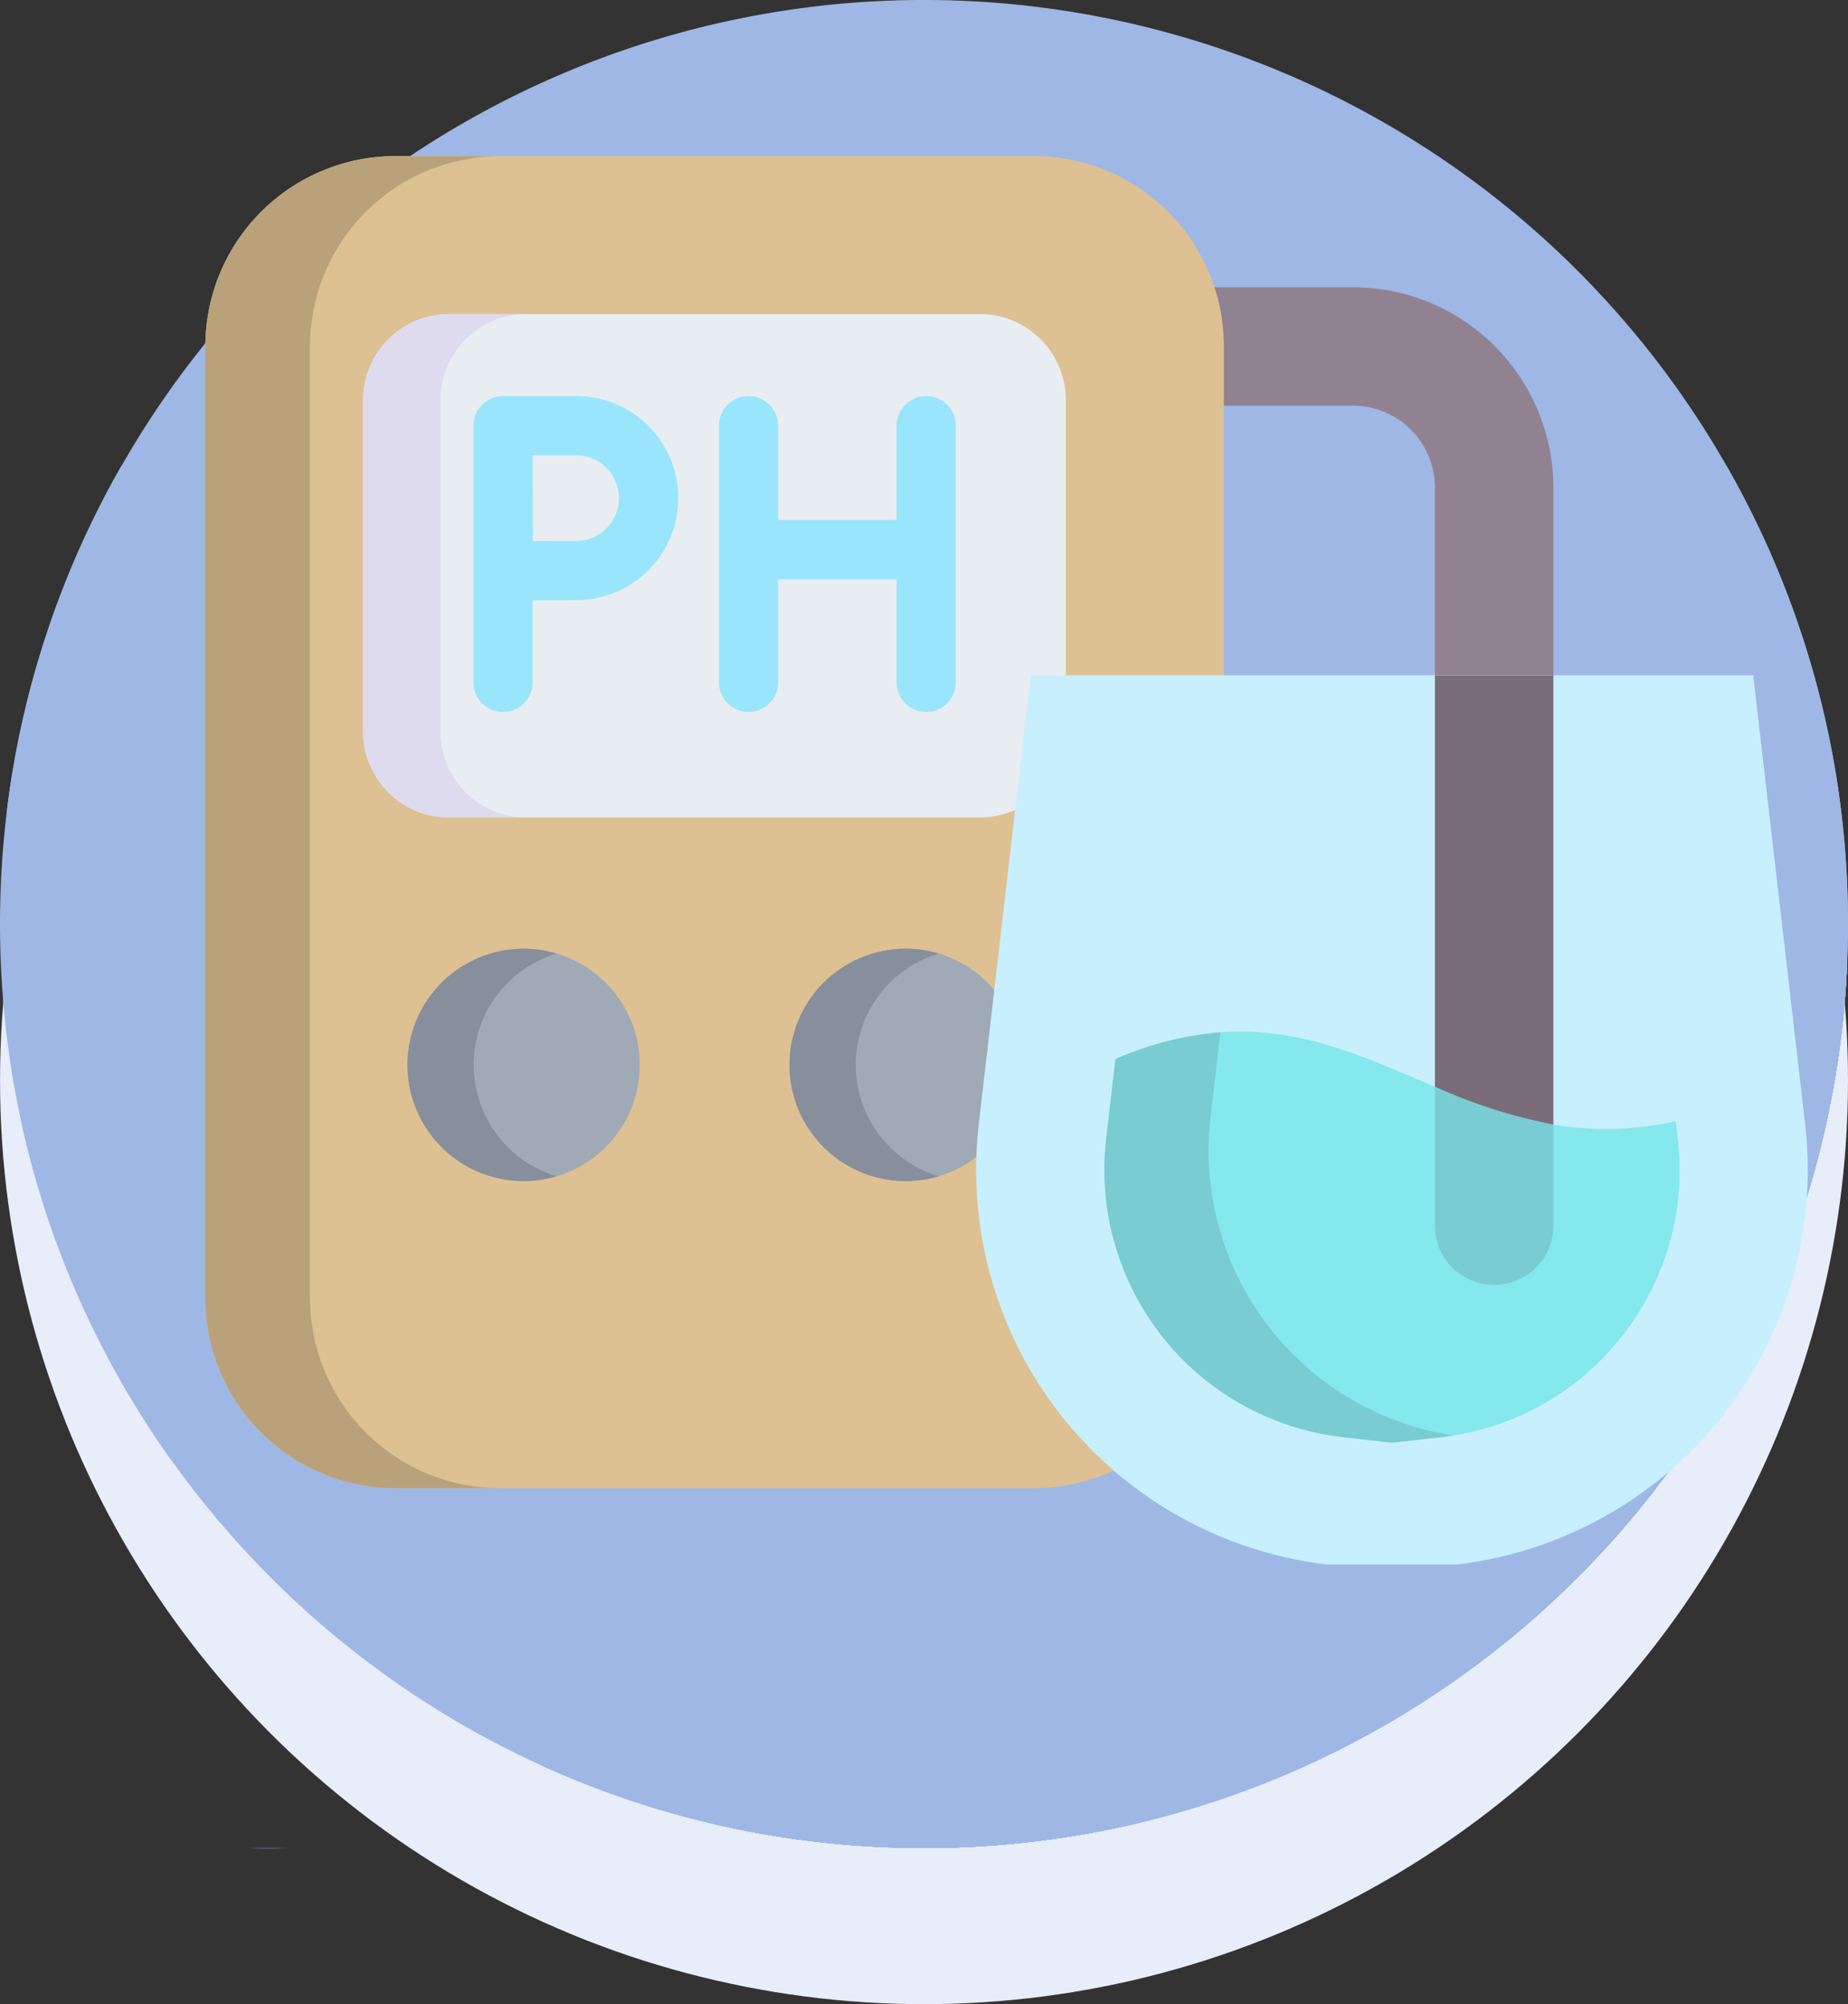 <svg xmlns="http://www.w3.org/2000/svg" width="63.001" height="68.324" viewBox="0 0 63.001 68.324">
  <rect x="0" y="0" width="63.001" height="68.324" fill="#333333" stroke="none"/>
  <g id="Grupo_148088" data-name="Grupo 148088" transform="translate(-284.999 -3878.676)">
    <g id="Grupo_147524" data-name="Grupo 147524" transform="translate(0 118)">
      <g id="Grupo_147514" data-name="Grupo 147514" transform="translate(0 -24)">
        <circle id="Elipse_5498" data-name="Elipse 5498" cx="31.5" cy="31.5" r="31.5" transform="translate(285 3790)" fill="#e7edf9"/>
        <g id="rio" transform="translate(284.948 3784.676)">
          <path id="Trazado_191267" data-name="Trazado 191267" d="M64.691,31.5c0,.412-.007.823-.025,1.232A41.907,41.907,0,0,1,4.243,30.307L1.921,27.684A31.505,31.505,0,0,1,60.547,15.873,31.39,31.39,0,0,1,64.69,31.19c0,.1,0,.207,0,.31Z" transform="translate(-1.64 0)" fill="#9eb7e5"/>
          <g id="Grupo_147453" data-name="Grupo 147453" transform="translate(0.281 15.873)">
            <path id="Trazado_191268" data-name="Trazado 191268" d="M64.691,144.627c0,.412-.007.823-.025,1.232a41.907,41.907,0,0,1-60.424-2.425l-2.322-2.622A31.282,31.282,0,0,1,5.835,129a31.509,31.509,0,0,0,54.712,0A31.351,31.351,0,0,1,64.691,144.627Z" transform="translate(-1.921 -129)" fill="#9eb7e5"/>
          </g>
          <g id="Grupo_147455" data-name="Grupo 147455" transform="translate(38.558 16.144)">
            <path id="Trazado_191269" data-name="Trazado 191269" d="M332.757,203.439h-1.35l.072-2.263.089-2.78H332.6l.089,2.78Z" transform="translate(-329.142 -190.127)" fill="#9eb7e5"/>
            <path id="Trazado_191270" data-name="Trazado 191270" d="M337.753,203.439H337.1V198.4h.488l.089,2.78Z" transform="translate(-334.138 -190.127)" fill="#9eb7e5"/>
            <path id="Trazado_191271" data-name="Trazado 191271" d="M332.719,200.754V198.4h-.54l-.075,2.358Z" transform="translate(-329.753 -190.127)" fill="#9eb7e5"/>
            <path id="Trazado_191272" data-name="Trazado 191272" d="M337.668,200.754l-.076-2.358H337.1v2.358Z" transform="translate(-334.138 -190.127)" fill="#9eb7e5"/>
            <g id="Grupo_147454" data-name="Grupo 147454">
              <path id="Trazado_191273" data-name="Trazado 191273" d="M318.063,140.351a2.993,2.993,0,0,1-4.195,0,2.886,2.886,0,0,1-.556-3.37c.581-1.143,1.189-2.273,1.683-3.457l.971-2.326.969,2.321c.495,1.186,1.1,2.317,1.685,3.463a2.886,2.886,0,0,1-.556,3.37Z" transform="translate(-313 -131.198)" fill="#9eb7e5"/>
              <path id="Trazado_191274" data-name="Trazado 191274" d="M329.172,140.351a2.981,2.981,0,0,1-2.1.858c-.36,0-.719-.286-1-.858a5.46,5.46,0,0,1-.253-3.415c.385-1.53.727-3.107,1.043-4.7l.2-1.034.969,2.321c.495,1.186,1.1,2.317,1.685,3.463A2.886,2.886,0,0,1,329.172,140.351Z" transform="translate(-324.108 -131.198)" fill="#9eb7e5"/>
              <path id="Trazado_191275" data-name="Trazado 191275" d="M339.2,140.351a2.981,2.981,0,0,1-2.1.858V131.2l.969,2.321c.495,1.186,1.1,2.317,1.685,3.463A2.886,2.886,0,0,1,339.2,140.351Z" transform="translate(-334.138 -131.198)" fill="#9eb7e5"/>
            </g>
          </g>
          <g id="Grupo_147457" data-name="Grupo 147457" transform="translate(56.333 23.03)">
            <path id="Trazado_191276" data-name="Trazado 191276" d="M474.033,247.794H472.9l.061-1.9.075-2.333h.863l.075,2.333Z" transform="translate(-470.999 -236.622)" fill="#9eb7e5"/>
            <path id="Trazado_191277" data-name="Trazado 191277" d="M478.226,247.794h-.545v-4.232h.41l.075,2.333Z" transform="translate(-475.192 -236.622)" fill="#9eb7e5"/>
            <path id="Trazado_191278" data-name="Trazado 191278" d="M474.014,245.485v-1.923h-.453l-.062,1.923Z" transform="translate(-471.524 -236.622)" fill="#9eb7e5"/>
            <path id="Trazado_191279" data-name="Trazado 191279" d="M478.152,245.485l-.062-1.923h-.41v1.923Z" transform="translate(-475.192 -236.622)" fill="#9eb7e5"/>
            <g id="Grupo_147456" data-name="Grupo 147456">
              <path id="Trazado_191280" data-name="Trazado 191280" d="M461.7,194.845a2.512,2.512,0,0,1-3.52,0,2.422,2.422,0,0,1-.467-2.829c.488-.96,1-1.908,1.412-2.9l.815-1.952.813,1.948c.415.995.926,1.945,1.414,2.906A2.423,2.423,0,0,1,461.7,194.845Z" transform="translate(-457.452 -187.163)" fill="#9eb7e5"/>
              <path id="Trazado_191281" data-name="Trazado 191281" d="M471.025,194.845a2.5,2.5,0,0,1-1.76.72c-.3,0-.6-.24-.835-.72a4.584,4.584,0,0,1-.212-2.866c.323-1.285.61-2.608.875-3.948l.172-.868.813,1.948c.415.995.926,1.945,1.414,2.906A2.422,2.422,0,0,1,471.025,194.845Z" transform="translate(-466.776 -187.163)" fill="#9eb7e5"/>
              <path id="Trazado_191282" data-name="Trazado 191282" d="M479.442,194.846a2.5,2.5,0,0,1-1.76.72v-8.4l.813,1.948c.415.995.926,1.945,1.414,2.906A2.422,2.422,0,0,1,479.442,194.846Z" transform="translate(-475.193 -187.164)" fill="#9eb7e5"/>
            </g>
          </g>
          <g id="Grupo_147462" data-name="Grupo 147462" transform="translate(0.051 19.724)">
            <path id="Trazado_191283" data-name="Trazado 191283" d="M70.589,512H69.4Q70,512.026,70.589,512Z" transform="translate(-60.869 -468.724)" fill="#9eb7e5"/>
            <g id="Grupo_147461" data-name="Grupo 147461" transform="translate(0)">
              <path id="Trazado_191284" data-name="Trazado 191284" d="M51.65,173.3v23.023a31.37,31.37,0,0,1-20,7.245h-.1a31.356,31.356,0,0,1-12.975-2.789A10.446,10.446,0,0,0,8.13,190.337H5.886a31.168,31.168,0,0,1-2.169-3.507c-.012-.022-.023-.046-.036-.068A31.331,31.331,0,0,1,.129,174.295q-.078-1.1-.078-2.222a31.5,31.5,0,0,1,.23-3.816c5.478-3.636,12.685-7.514,17.369-7.94,2.554-.233,8.053,1.576,13.9,3.913,9.583,3.828,20.1,9.075,20.1,9.075Z" transform="translate(-0.051 -160.296)" fill="#9eb7e5"/>
              <path id="Trazado_191285" data-name="Trazado 191285" d="M276.15,201.335v23.023a31.382,31.382,0,0,1-20,7.245h-.1V192.26C265.634,196.088,276.15,201.335,276.15,201.335Z" transform="translate(-224.551 -188.327)" fill="#9eb7e5"/>
              <path id="Trazado_191286" data-name="Trazado 191286" d="M56.946,235.851v19.51a31.37,31.37,0,0,1-20,7.245h-.1a31.357,31.357,0,0,1-12.975-2.789,10.446,10.446,0,0,0-10.445-10.445H11.183a31.171,31.171,0,0,1-2.169-3.507c-.012-.022-.023-.046-.036-.068a31.229,31.229,0,0,1-2.887-7.861c8.206-5.018,17.806-9.9,22.178-10.3,1.7-.154,4.849.369,8.579,1.291a122.928,122.928,0,0,1,20.1,6.92Z" transform="translate(-5.348 -219.33)" fill="#9eb7e5"/>
              <path id="Trazado_191287" data-name="Trazado 191287" d="M276.15,245.24v19.51a31.37,31.37,0,0,1-20,7.245h-.1V238.32A122.928,122.928,0,0,1,276.15,245.24Z" transform="translate(-224.551 -228.719)" fill="#9eb7e5"/>
              <g id="Grupo_147459" data-name="Grupo 147459" transform="translate(22.283 1.523)">
                <path id="Trazado_191288" data-name="Trazado 191288" d="M209.373,275.888h-1.929l.1-3.233.127-3.972h1.469l.127,3.972Z" transform="translate(-204.208 -256.869)" fill="#9eb7e5"/>
                <path id="Trazado_191289" data-name="Trazado 191289" d="M216.512,275.888h-.928v-7.2h.7l.127,3.972Z" transform="translate(-211.346 -256.869)" fill="#9eb7e5"/>
                <path id="Trazado_191290" data-name="Trazado 191290" d="M209.309,272.1v-3.416h-.771l-.109,3.416Z" transform="translate(-205.071 -256.869)" fill="#9eb7e5"/>
                <path id="Trazado_191291" data-name="Trazado 191291" d="M216.391,272.1l-.109-3.416h-.7V272.1Z" transform="translate(-211.346 -256.869)" fill="#9eb7e5"/>
                <g id="Grupo_147458" data-name="Grupo 147458">
                  <path id="Trazado_191292" data-name="Trazado 191292" d="M188.379,185.752a4.277,4.277,0,0,1-5.993,0,4.123,4.123,0,0,1-.794-4.816c.831-1.634,1.7-3.248,2.4-4.939l1.387-3.323,1.384,3.316c.707,1.694,1.576,3.311,2.407,4.947A4.123,4.123,0,0,1,188.379,185.752Z" transform="translate(-181.145 -172.674)" fill="#9eb7e5"/>
                  <path id="Trazado_191293" data-name="Trazado 191293" d="M204.251,185.752a4.258,4.258,0,0,1-3,1.225c-.514,0-1.028-.408-1.422-1.225a7.8,7.8,0,0,1-.361-4.879c.551-2.187,1.038-4.439,1.491-6.721l.292-1.477,1.384,3.316c.707,1.694,1.576,3.311,2.407,4.947A4.123,4.123,0,0,1,204.251,185.752Z" transform="translate(-197.017 -172.674)" fill="#9eb7e5"/>
                  <path id="Trazado_191294" data-name="Trazado 191294" d="M218.581,185.751a4.259,4.259,0,0,1-3,1.225v-14.3l1.384,3.316c.707,1.694,1.576,3.311,2.407,4.947A4.124,4.124,0,0,1,218.581,185.751Z" transform="translate(-211.346 -172.673)" fill="#9eb7e5"/>
                </g>
              </g>
              <path id="Trazado_191295" data-name="Trazado 191295" d="M88.9,266.01a31.5,31.5,0,0,1-31.378,30.268h-.1a31.356,31.356,0,0,1-12.975-2.79A10.446,10.446,0,0,0,34,283.043H31.756a31.163,31.163,0,0,1-2.169-3.507c-.012-.022-.023-.046-.036-.068,9.681-2.426,18.48-6.394,27.253-9.393l.618-.21c6.583-2.217,13.162-3.855,20.1-3.855Z" transform="translate(-25.921 -253.002)" fill="#9eb7e5"/>
              <path id="Trazado_191296" data-name="Trazado 191296" d="M287.527,266.01a31.5,31.5,0,0,1-31.378,30.268h-.1V269.865c6.583-2.217,13.162-3.855,20.1-3.855Z" transform="translate(-224.551 -253.002)" fill="#9eb7e5"/>
              <path id="Trazado_191297" data-name="Trazado 191297" d="M104.612,266.01a31.5,31.5,0,0,1-31.378,30.268h-.1A31.419,31.419,0,0,1,49.867,286.01q-.358-.391-.7-.8-.893-1.046-1.693-2.171c8.831-3.4,17.726-7.635,25.665-11.029,8.025-3.431,15.075-6,20.1-6Z" transform="translate(-41.636 -253.002)" fill="#9eb7e5"/>
              <path id="Trazado_191298" data-name="Trazado 191298" d="M287.527,266.01a31.5,31.5,0,0,1-31.378,30.268h-.1V272.015c8.025-3.431,15.075-6,20.1-6Z" transform="translate(-224.551 -253.002)" fill="#9eb7e5"/>
              <path id="Trazado_191299" data-name="Trazado 191299" d="M157.781,266.01A31.5,31.5,0,0,1,126.4,296.278h-.1a31.346,31.346,0,0,1-18.2-5.792,77.591,77.591,0,0,0,8.8-5.028c3.18-2.121,6.3-4.485,9.4-6.813,8.59-6.454,16.978-12.636,25.756-12.636Z" transform="translate(-94.806 -253.002)" fill="#9eb7e5"/>
              <path id="Trazado_191300" data-name="Trazado 191300" d="M287.527,266.01a31.5,31.5,0,0,1-31.378,30.268h-.1V278.646c8.59-6.454,16.978-12.636,25.756-12.636Z" transform="translate(-224.551 -253.002)" fill="#9eb7e5"/>
              <path id="Trazado_191301" data-name="Trazado 191301" d="M195.052,266.01a31.474,31.474,0,0,1-31.378,30.268h-.1a31.578,31.578,0,0,1-7.145-.815,31.2,31.2,0,0,1-5.83-1.975,50.2,50.2,0,0,0,8.474-6.314c1.27-1.131,2.8-2.564,4.5-4.152,7.5-6.988,18.428-16.94,25.756-17.014Z" transform="translate(-132.076 -253.002)" fill="#9eb7e5"/>
              <path id="Trazado_191302" data-name="Trazado 191302" d="M287.527,266.01a31.474,31.474,0,0,1-31.378,30.268h-.1V283.024c7.5-6.988,18.428-16.94,25.756-17.014Z" transform="translate(-224.551 -253.002)" fill="#9eb7e5"/>
              <path id="Trazado_191303" data-name="Trazado 191303" d="M236.6,266.01a31.474,31.474,0,0,1-31.378,30.268h-.1a31.58,31.58,0,0,1-7.145-.815,45.318,45.318,0,0,0,7.145-6.91c8.009-9,18.153-22.321,26.365-22.544Z" transform="translate(-173.626 -253.002)" fill="#9eb7e5"/>
              <path id="Trazado_191304" data-name="Trazado 191304" d="M287.527,266.01a31.474,31.474,0,0,1-31.378,30.268h-.1v-7.725c8.009-9,18.153-22.321,26.365-22.544Z" transform="translate(-224.551 -253.002)" fill="#9eb7e5"/>
              <g id="Grupo_147460" data-name="Grupo 147460" transform="translate(5.835 13.01)">
                <path id="Trazado_191305" data-name="Trazado 191305" d="M93.01,266.03c-5.75.847-12.548,3.817-19.873,7.438-7.62,3.768-15.808,8.24-23.972,11.763q-.893-1.047-1.693-2.171c8.831-3.4,17.726-7.635,25.665-11.029,7.906-3.379,14.865-5.928,19.873-6Z" transform="translate(-47.471 -266.03)" fill="#9eb7e5"/>
                <path id="Trazado_191306" data-name="Trazado 191306" d="M275.924,266.03c-5.75.847-12.548,3.817-19.873,7.438v-1.436C263.957,268.653,270.916,266.1,275.924,266.03Z" transform="translate(-230.386 -266.03)" fill="#9eb7e5"/>
              </g>
            </g>
            <path id="Trazado_191307" data-name="Trazado 191307" d="M373.117,266.01a31.54,31.54,0,0,1-19.466,27.9c4.864-7.062,7.671-25.289,18.49-27.9Z" transform="translate(-310.142 -253.002)" fill="#9eb7e5"/>
          </g>
          <circle id="Elipse_5502" data-name="Elipse 5502" cx="0.997" cy="0.997" r="0.997" transform="translate(52.169 50.574) rotate(-76.7)" fill="#9eb7e5"/>
          <circle id="Elipse_5503" data-name="Elipse 5503" cx="0.997" cy="0.997" r="0.997" transform="translate(32.309 58.505) rotate(-76.7)" fill="#9eb7e5"/>
          <circle id="Elipse_5504" data-name="Elipse 5504" cx="0.705" cy="0.705" r="0.705" transform="translate(43.605 51.716)" fill="#9eb7e5"/>
          <path id="Trazado_191308" data-name="Trazado 191308" d="M369.221,343.325a.688.688,0,1,1-.688-.688A.688.688,0,0,1,369.221,343.325Z" transform="translate(-322.538 -300.476)" fill="#9eb7e5"/>
          <g id="Grupo_147463" data-name="Grupo 147463" transform="translate(5.204 30.016)">
            <path id="Trazado_191309" data-name="Trazado 191309" d="M43.3,330.341a.688.688,0,1,1-.688-.688A.688.688,0,0,1,43.3,330.341Z" transform="translate(-41.928 -319.106)" fill="#9eb7e5"/>
            <path id="Trazado_191310" data-name="Trazado 191310" d="M164.851,244.424a.487.487,0,1,1-.487-.487A.486.486,0,0,1,164.851,244.424Z" transform="translate(-148.872 -243.937)" fill="#9eb7e5"/>
            <path id="Trazado_191311" data-name="Trazado 191311" d="M273.385,256.688A.688.688,0,1,1,272.7,256,.688.688,0,0,1,273.385,256.688Z" transform="translate(-243.698 -254.516)" fill="#9eb7e5"/>
            <circle id="Elipse_5505" data-name="Elipse 5505" cx="0.817" cy="0.817" r="0.817" transform="translate(5.875 4.291)" fill="#9eb7e5"/>
          </g>
          <path id="Trazado_191312" data-name="Trazado 191312" d="M19.129,229.724a.7.7,0,1,1-.7-.7A.7.7,0,0,1,19.129,229.724Z" transform="translate(-15.508 -200.846)" fill="#9eb7e5"/>
          <path id="Trazado_191313" data-name="Trazado 191313" d="M171.214,201.589a.7.7,0,1,1-.7-.7A.7.7,0,0,1,171.214,201.589Z" transform="translate(-148.879 -176.173)" fill="#9eb7e5"/>
          <circle id="Elipse_5506" data-name="Elipse 5506" cx="0.463" cy="0.463" r="0.463" transform="translate(9.162 30.274)" fill="#9eb7e5"/>
          <circle id="Elipse_5507" data-name="Elipse 5507" cx="0.688" cy="0.688" r="0.688" transform="translate(16.027 21.552)" fill="#9eb7e5"/>
          <path id="Trazado_191314" data-name="Trazado 191314" d="M266.52,211.511a.688.688,0,1,1-.688-.688A.688.688,0,0,1,266.52,211.511Z" transform="translate(-232.475 -184.882)" fill="#9eb7e5"/>
          <circle id="Elipse_5508" data-name="Elipse 5508" cx="0.912" cy="0.912" r="0.912" transform="matrix(0.16, -0.987, 0.987, 0.16, 16.337, 38.031)" fill="#9eb7e5"/>
          <path id="Trazado_191315" data-name="Trazado 191315" d="M423.548,296.271a.688.688,0,1,1-.688-.688A.688.688,0,0,1,423.548,296.271Z" transform="translate(-370.18 -259.212)" fill="#9eb7e5"/>
          <g id="Grupo_147464" data-name="Grupo 147464" transform="translate(11.213 10.586)">
            <path id="Trazado_191316" data-name="Trazado 191316" d="M103.589,90.509c0-.008,0-.017,0-.025A2.793,2.793,0,0,0,99.76,87.89a3.623,3.623,0,0,0-6.723,1.08,2.037,2.037,0,0,0-2.273,1.539Z" transform="translate(-90.764 -86.03)" fill="#9eb7e5"/>
            <path id="Trazado_191317" data-name="Trazado 191317" d="M120.287,104.074s0-.01,0-.015a1.606,1.606,0,0,0-2.2-1.491,2.083,2.083,0,0,0-3.866.621,1.171,1.171,0,0,0-1.307.885Z" transform="translate(-110.187 -99.596)" fill="#9eb7e5"/>
          </g>
          <g id="Grupo_147465" data-name="Grupo 147465" transform="translate(46.135 14.187)">
            <path id="Trazado_191318" data-name="Trazado 191318" d="M382.645,118.115c0-.005,0-.01,0-.016a1.757,1.757,0,0,0-2.41-1.632,2.28,2.28,0,0,0-4.23.679,1.282,1.282,0,0,0-1.43.968Z" transform="translate(-374.575 -115.297)" fill="#9eb7e5"/>
            <path id="Trazado_191319" data-name="Trazado 191319" d="M393.154,126.65s0-.006,0-.009a1.01,1.01,0,0,0-1.385-.938,1.311,1.311,0,0,0-2.433.391.747.747,0,0,0-.106-.008.737.737,0,0,0-.717.564Z" transform="translate(-386.799 -123.832)" fill="#9eb7e5"/>
          </g>
          <g id="Grupo_147466" data-name="Grupo 147466" transform="translate(31.772 4.475)">
            <path id="Trazado_191320" data-name="Trazado 191320" d="M257.843,39.158c0-.005,0-.01,0-.016a1.74,1.74,0,0,1,2.385-1.615,2.257,2.257,0,0,1,4.188.672,1.269,1.269,0,0,1,1.416.959h-7.989Z" transform="translate(-257.843 -36.368)" fill="#9eb7e5"/>
            <path id="Trazado_191321" data-name="Trazado 191321" d="M271.64,47.61s0-.006,0-.009a1,1,0,0,1,1.372-.929,1.3,1.3,0,0,1,2.408.387.73.73,0,0,1,.814.551H271.64Z" transform="translate(-269.942 -44.82)" fill="#9eb7e5"/>
          </g>
        </g>
        <g id="medidor-de-ph" transform="translate(245.136 3790)">
          <path id="Trazado_191353" data-name="Trazado 191353" d="M291.186,68.222a2.018,2.018,0,0,1-2.018-2.018V41.041a2.8,2.8,0,0,0-2.793-2.793h-7a2.018,2.018,0,0,1,0-4.037h7a6.838,6.838,0,0,1,6.83,6.83V66.2A2.018,2.018,0,0,1,291.186,68.222Z" transform="translate(-200.385 -29.743)" fill="#918291"/>
          <path id="Trazado_191354" data-name="Trazado 191354" d="M53.35,45.415H75.1a6.486,6.486,0,0,0,6.486-6.486V6.491A6.486,6.486,0,0,0,75.1,0H53.35a6.486,6.486,0,0,0-6.486,6.486V38.928A6.486,6.486,0,0,0,53.35,45.415Z" transform="translate(0 -0.004)" fill="#ddc192"/>
          <path id="Trazado_191355" data-name="Trazado 191355" d="M56.919,45.41H53.351a6.486,6.486,0,0,1-6.487-6.486V6.487A6.487,6.487,0,0,1,53.351,0h3.568a6.487,6.487,0,0,0-6.486,6.487V38.925A6.486,6.486,0,0,0,56.919,45.41Z" transform="translate(0)" fill="#b9a27a"/>
          <g id="Grupo_147477" data-name="Grupo 147477" transform="translate(53.753 27.02)">
            <circle id="Elipse_5510" data-name="Elipse 5510" cx="3.96" cy="3.96" r="3.96" transform="translate(13.024)" fill="#a0a9b6"/>
            <circle id="Elipse_5511" data-name="Elipse 5511" cx="3.96" cy="3.96" r="3.96" transform="translate(0)" fill="#a0a9b6"/>
          </g>
          <g id="Grupo_147478" data-name="Grupo 147478" transform="translate(53.753 27.02)">
            <path id="Trazado_191356" data-name="Trazado 191356" d="M204.41,214.621a3.96,3.96,0,1,1-1.13-7.756,3.919,3.919,0,0,1,1.13.164,3.961,3.961,0,0,0,0,7.592Z" transform="translate(-186.296 -206.865)" fill="#868f9b"/>
            <path id="Trazado_191357" data-name="Trazado 191357" d="M104.7,214.621a3.96,3.96,0,1,1-1.13-7.756,3.919,3.919,0,0,1,1.13.164,3.96,3.96,0,0,0,0,7.592Z" transform="translate(-99.61 -206.865)" fill="#868f9b"/>
          </g>
          <path id="Trazado_191358" data-name="Trazado 191358" d="M91,58.373a2.935,2.935,0,0,1-2.935-2.935V44.146A2.935,2.935,0,0,1,91,41.211h18.088a2.935,2.935,0,0,1,2.935,2.935V55.438a2.935,2.935,0,0,1-2.935,2.935Z" transform="translate(-35.824 -35.828)" fill="#e8edf2"/>
          <path id="Trazado_191359" data-name="Trazado 191359" d="M93.63,58.375H91A2.936,2.936,0,0,1,88.07,55.44V44.147A2.936,2.936,0,0,1,91,41.212H93.63A2.935,2.935,0,0,0,90.7,44.147V55.44A2.935,2.935,0,0,0,93.63,58.375Z" transform="translate(-35.824 -35.829)" fill="#dedbee"/>
          <g id="Grupo_147479" data-name="Grupo 147479" transform="translate(73.141 17.702)">
            <path id="Trazado_191360" data-name="Trazado 191360" d="M264.407,165.843h-4.374a13.548,13.548,0,0,1-11.9-15.016l1.77-15.3h24.632l1.77,15.3A13.549,13.549,0,0,1,264.407,165.843Z" transform="translate(-248.043 -135.531)" fill="#c8effe"/>
            <path id="Trazado_191362" data-name="Trazado 191362" d="M371.829,135.534v18.759a2.018,2.018,0,1,1-4.037,0V135.534" transform="translate(-352.151 -135.534)" fill="#7a6d79"/>
            <path id="Trazado_191363" data-name="Trazado 191363" d="M299.155,238.91a9.082,9.082,0,0,1-6.124,3.411l-1.694.192-1.69-.192a9.172,9.172,0,0,1-8.049-10.166l.315-2.721c4.641-1.974,7.67-.414,10.89.946a17.959,17.959,0,0,0,4.037,1.29,10.78,10.78,0,0,0,4.171-.118l.07.6A9.108,9.108,0,0,1,299.155,238.91Z" transform="translate(-277.161 -216.356)" fill="#84e8ed"/>
            <path id="Trazado_191364" data-name="Trazado 191364" d="M371.829,244.188v3.445a2.018,2.018,0,0,1-4.037,0V242.9A17.96,17.96,0,0,0,371.829,244.188Z" transform="translate(-352.151 -228.874)" fill="#79ccd1"/>
            <path id="Trazado_191365" data-name="Trazado 191365" d="M293.446,242.43c-.137.022-.276.041-.414.057l-1.7.193-1.688-.193a9.173,9.173,0,0,1-8.049-10.166l.315-2.721a11.135,11.135,0,0,1,3.577-.91l-.334,2.9a9.825,9.825,0,0,0,8.29,10.844Z" transform="translate(-277.162 -216.522)" fill="#79ccd1"/>
          </g>
          <g id="Grupo_147480" data-name="Grupo 147480" transform="translate(56.002 8.179)">
            <path id="Trazado_191368" data-name="Trazado 191368" d="M187.979,62.615a1.009,1.009,0,0,0-1.009,1.009v3.217h-4.039V63.624a1.009,1.009,0,1,0-2.018,0v8.753a1.009,1.009,0,0,0,2.018,0V68.86h4.039v3.517a1.009,1.009,0,0,0,2.018,0V63.624A1.009,1.009,0,0,0,187.979,62.615Z" transform="translate(-172.542 -62.615)" fill="#99e6fc"/>
            <path id="Trazado_191369" data-name="Trazado 191369" d="M120.271,62.615h-2.437a1.009,1.009,0,0,0-1.009,1.012v8.75a1.009,1.009,0,1,0,2.018,0v-2.8c.512,0,1.1-.005,1.428-.005a3.48,3.48,0,1,0,0-6.959Zm0,4.94c-.328,0-.907,0-1.417.005,0-.526-.007-2.376-.008-2.927h1.425a1.462,1.462,0,1,1,0,2.922Z" transform="translate(-116.825 -62.615)" fill="#99e6fc"/>
          </g>
        </g>
      </g>
    </g>
  </g>
</svg>
